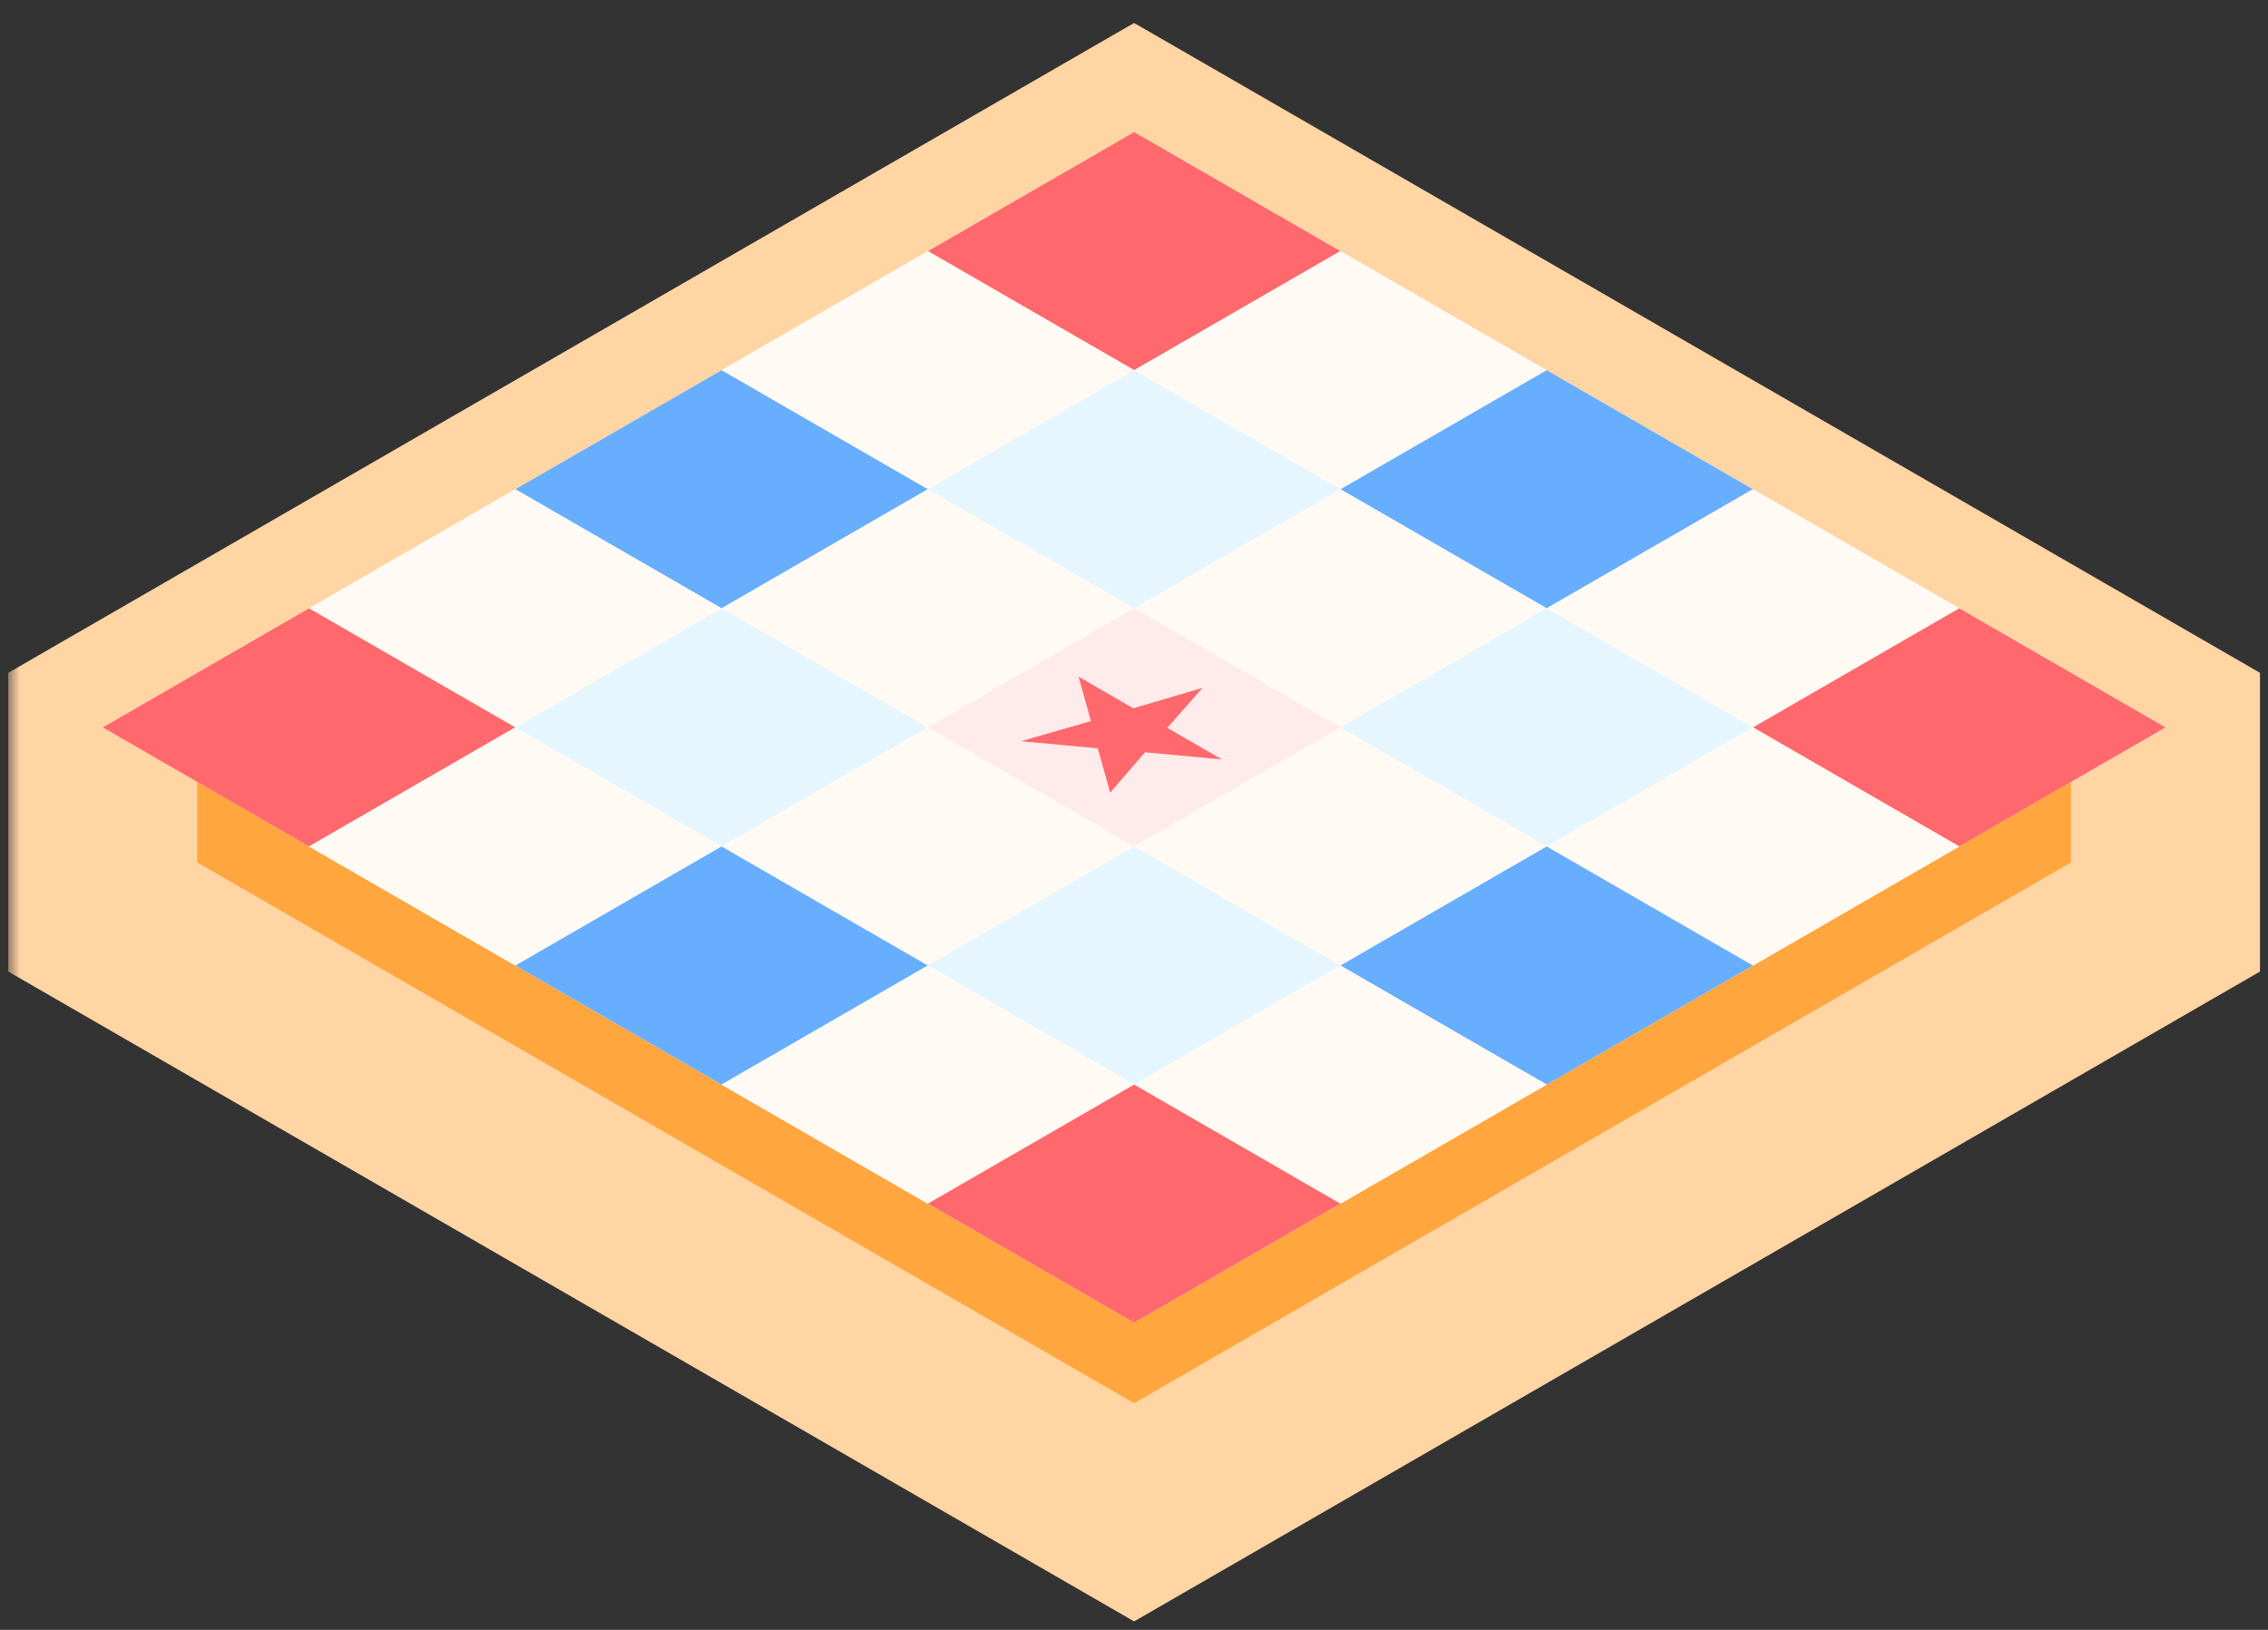 <svg width="96" height="69" viewBox="0 0 96 69" fill="none" xmlns="http://www.w3.org/2000/svg">
<rect x="0" y="0" width="96" height="69" fill="#333333" stroke="none"/>
<path d="M48.006 5.591L4.349 30.794V33.14L48.006 7.937V5.591Z" fill="#FFFAF3"/>
<path d="M91.662 30.794L48.006 5.591V7.937L91.662 33.14V30.794Z" fill="#FFFAF3"/>
<mask id="path-3-outside-1_152_8" maskUnits="userSpaceOnUse" x="0.349" y="0.591" width="96" height="69" fill="black">
<rect fill="white" x="0.349" y="0.591" width="96" height="69"/>
<path d="M91.661 30.794V38.82L48.005 64.022L4.349 38.82V30.794L48.005 5.591L91.661 30.794Z"/>
</mask>
<path d="M91.661 30.794V38.82L48.005 64.022L4.349 38.82V30.794L48.005 5.591L91.661 30.794Z" fill="#FFA63F"/>
<path d="M91.661 30.794H95.661V28.484L93.661 27.329L91.661 30.794ZM91.661 38.82L93.661 42.284L95.661 41.13V38.82H91.661ZM48.005 64.022L46.005 67.486L48.005 68.641L50.005 67.486L48.005 64.022ZM4.349 38.82H0.349V41.13L2.349 42.284L4.349 38.82ZM4.349 30.794L2.349 27.329L0.349 28.484V30.794H4.349ZM48.005 5.591L50.005 2.126L48.005 0.972L46.005 2.126L48.005 5.591ZM91.661 30.794H87.661V38.82H91.661H95.661V30.794H91.661ZM91.661 38.82L89.662 35.356L46.005 60.558L48.005 64.022L50.005 67.486L93.661 42.284L91.661 38.82ZM48.005 64.022L50.005 60.558L6.349 35.356L4.349 38.82L2.349 42.284L46.005 67.486L48.005 64.022ZM4.349 38.82H8.349V30.794H4.349H0.349V38.82H4.349ZM4.349 30.794L6.349 34.258L50.005 9.055L48.005 5.591L46.005 2.126L2.349 27.329L4.349 30.794ZM48.005 5.591L46.005 9.055L89.662 34.258L91.661 30.794L93.661 27.329L50.005 2.126L48.005 5.591Z" fill="#FFD5A4" mask="url(#path-3-outside-1_152_8)"/>
<rect width="50.409" height="50.409" transform="matrix(0.866 0.5 -0.866 0.5 48.005 5.591)" fill="#FFFAF3"/>
<rect width="10.082" height="10.082" transform="matrix(0.866 0.5 -0.866 0.5 48.006 5.591)" fill="#FF686C"/>
<rect width="10.082" height="10.082" transform="matrix(0.866 0.5 -0.866 0.5 56.737 10.631)" fill="#FFFAF3"/>
<rect width="10.082" height="10.082" transform="matrix(0.866 0.5 -0.866 0.5 65.468 15.672)" fill="#68AEFF"/>
<rect width="10.082" height="10.082" transform="matrix(0.866 0.5 -0.866 0.5 74.199 20.712)" fill="#FFFAF3"/>
<rect width="10.082" height="10.082" transform="matrix(0.866 0.5 -0.866 0.5 82.93 25.753)" fill="#FF686C"/>
<rect width="10.082" height="10.082" transform="matrix(0.866 0.5 -0.866 0.5 39.274 10.631)" fill="#FFFAF3"/>
<rect width="10.082" height="10.082" transform="matrix(0.866 0.5 -0.866 0.5 48.005 15.672)" fill="#E6F6FF"/>
<rect width="10.082" height="10.082" transform="matrix(0.866 0.5 -0.866 0.5 56.736 20.712)" fill="#FFFAF3"/>
<rect width="10.082" height="10.082" transform="matrix(0.866 0.5 -0.866 0.5 65.468 25.753)" fill="#E6F6FF"/>
<rect width="10.082" height="10.082" transform="matrix(0.866 0.5 -0.866 0.5 74.199 30.794)" fill="#FFFAF3"/>
<rect width="10.082" height="10.082" transform="matrix(0.866 0.5 -0.866 0.5 30.543 15.672)" fill="#68AEFF"/>
<rect width="10.082" height="10.082" transform="matrix(0.866 0.5 -0.866 0.5 39.274 20.712)" fill="#FFFAF3"/>
<rect width="10.082" height="10.082" transform="matrix(0.866 0.5 -0.866 0.5 48.005 25.753)" fill="#FFEBEB"/>
<rect width="10.082" height="10.082" transform="matrix(0.866 0.5 -0.866 0.5 56.736 30.794)" fill="#FFFAF3"/>
<rect width="10.082" height="10.082" transform="matrix(0.866 0.5 -0.866 0.5 65.468 35.834)" fill="#68AEFF"/>
<rect width="10.082" height="10.082" transform="matrix(0.866 0.5 -0.866 0.5 21.811 20.712)" fill="#FFFAF3"/>
<rect width="10.082" height="10.082" transform="matrix(0.866 0.5 -0.866 0.5 30.543 25.753)" fill="#E6F6FF"/>
<rect width="10.082" height="10.082" transform="matrix(0.866 0.5 -0.866 0.5 39.274 30.794)" fill="#FFFAF3"/>
<rect width="10.082" height="10.082" transform="matrix(0.866 0.5 -0.866 0.5 48.005 35.834)" fill="#E6F6FF"/>
<rect width="10.082" height="10.082" transform="matrix(0.866 0.5 -0.866 0.5 56.736 40.875)" fill="#FFFAF3"/>
<rect width="10.082" height="10.082" transform="matrix(0.866 0.5 -0.866 0.5 13.08 25.753)" fill="#FF686C"/>
<rect width="10.082" height="10.082" transform="matrix(0.866 0.5 -0.866 0.5 21.811 30.794)" fill="#FFFAF3"/>
<rect width="10.082" height="10.082" transform="matrix(0.866 0.5 -0.866 0.5 30.543 35.834)" fill="#68AEFF"/>
<rect width="10.082" height="10.082" transform="matrix(0.866 0.5 -0.866 0.5 39.274 40.875)" fill="#FFFAF3"/>
<rect width="10.082" height="10.082" transform="matrix(0.866 0.5 -0.866 0.5 48.005 45.915)" fill="#FF686C"/>
<path d="M46.468 31.68L43.219 31.378L46.178 30.528L45.654 28.647L47.97 29.984L50.904 29.12L49.407 30.813L51.722 32.15L48.464 31.848L46.992 33.556L46.468 31.68Z" fill="#FF686C"/>
</svg>
